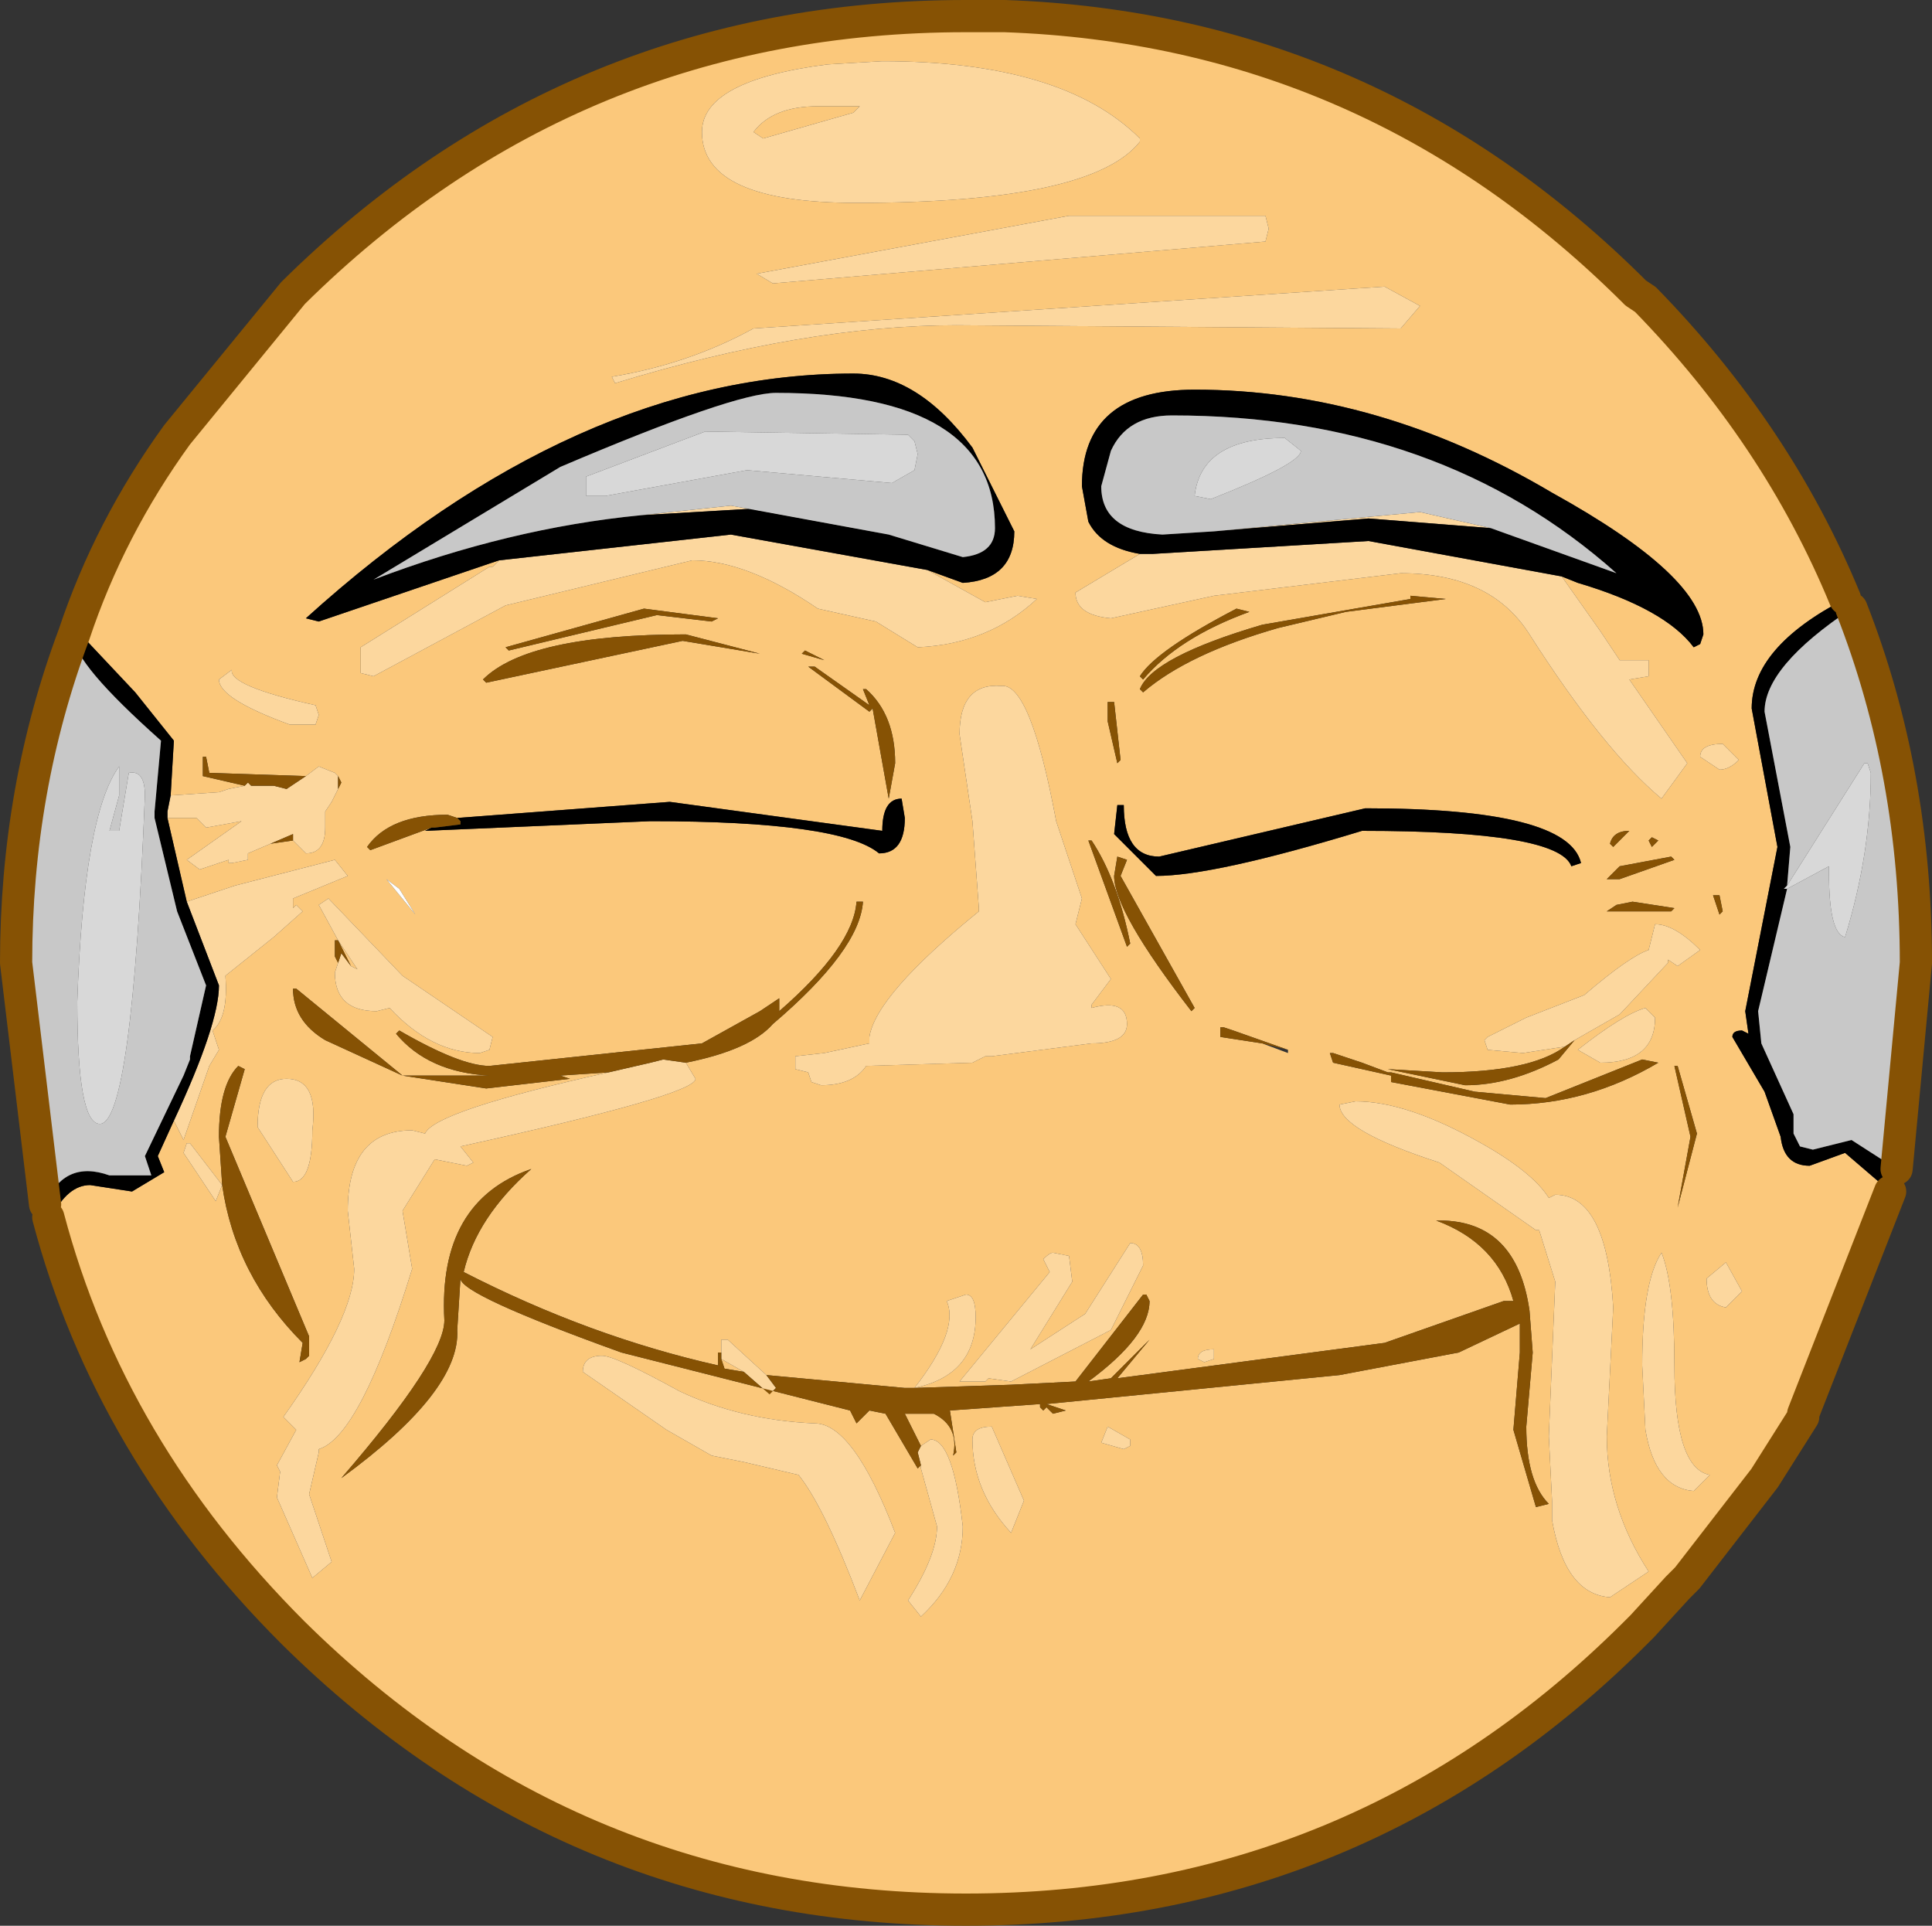 <?xml version="1.0" encoding="UTF-8" standalone="no"?>
<svg xmlns:xlink="http://www.w3.org/1999/xlink" height="29.9px" width="30.0px" xmlns="http://www.w3.org/2000/svg">
  <rect width="100%" height="100%" fill="#333333" stroke="none"/>
  <g transform="matrix(1.0, 0.0, 0.0, 1.0, 15.25, 14.25)">
    <path d="M2.45 -12.05 L2.45 -12.1 Q1.25 -13.3 -1.55 -13.3 L-2.4 -13.25 Q-4.35 -13.0 -4.35 -12.2 -4.35 -11.1 -1.95 -11.1 1.7 -11.1 2.45 -12.05 M4.45 -10.7 L4.4 -10.9 1.35 -10.9 -3.5 -10.0 -3.25 -9.85 4.4 -10.5 4.45 -10.7 M6.8 -9.5 L6.25 -9.8 -3.55 -9.15 Q-4.55 -8.6 -5.75 -8.4 L-5.7 -8.3 Q-2.75 -9.2 -0.4 -9.2 L6.5 -9.15 6.8 -9.5 M9.0 -5.3 L9.25 -5.2 Q10.6 -4.8 11.05 -4.2 L11.15 -4.25 11.2 -4.4 Q11.2 -5.3 8.85 -6.6 6.15 -8.2 3.3 -8.2 1.55 -8.2 1.55 -6.7 L1.65 -6.15 Q1.85 -5.75 2.45 -5.65 L1.45 -5.05 Q1.45 -4.7 2.0 -4.65 L3.6 -5.0 6.5 -5.35 Q7.9 -5.35 8.5 -4.4 9.65 -2.6 10.55 -1.85 L10.95 -2.4 10.05 -3.7 10.35 -3.75 10.35 -4.0 9.9 -4.0 9.6 -4.45 9.0 -5.3 M2.45 -3.55 L2.5 -3.5 Q3.2 -4.1 4.6 -4.5 L5.65 -4.75 7.2 -4.95 6.65 -5.0 6.65 -4.95 4.35 -4.55 Q2.65 -4.05 2.45 -3.55 M2.05 -3.35 L1.95 -3.35 1.95 -3.05 2.1 -2.4 2.15 -2.45 2.05 -3.35 M4.15 -4.75 L3.95 -4.8 Q2.7 -4.15 2.45 -3.75 L2.5 -3.7 Q3.05 -4.35 4.15 -4.75 M-7.5 -5.55 L-7.6 -5.45 -7.65 -5.45 -9.65 -4.2 -9.65 -3.8 -9.45 -3.75 -7.4 -4.85 -4.5 -5.55 Q-3.65 -5.55 -2.55 -4.8 L-1.65 -4.6 -1.0 -4.2 Q0.1 -4.25 0.85 -4.95 L0.55 -5.0 0.05 -4.9 -0.85 -5.4 -0.3 -5.2 Q0.5 -5.25 0.5 -6.0 L-0.15 -7.3 Q-1.0 -8.45 -2.0 -8.45 -6.3 -8.45 -10.5 -4.65 L-10.3 -4.6 -7.65 -5.5 -7.5 -5.55 M2.2 -1.75 L2.1 -1.75 2.05 -1.3 2.7 -0.65 Q3.6 -0.65 5.9 -1.35 8.95 -1.35 9.15 -0.8 L9.3 -0.85 Q9.1 -1.7 5.95 -1.7 L2.75 -0.95 Q2.2 -0.95 2.2 -1.75 M2.15 -0.65 L2.25 -0.9 2.1 -0.95 2.05 -0.65 Q2.05 -0.1 3.25 1.45 L3.3 1.4 2.15 -0.65 M1.7 -1.2 L1.65 -1.2 2.25 0.45 2.3 0.4 Q2.1 -0.6 1.7 -1.2 M1.55 -0.3 L1.15 -1.5 Q0.75 -3.65 0.3 -3.6 -0.35 -3.65 -0.35 -2.85 L-0.15 -1.5 -0.05 -0.15 -0.05 -0.1 Q-1.65 1.2 -1.75 1.85 L-1.75 1.95 -2.45 2.1 -2.9 2.15 -2.9 2.35 -2.7 2.4 -2.65 2.55 -2.5 2.6 Q-2.0 2.6 -1.8 2.3 L-0.15 2.25 0.05 2.15 0.15 2.15 1.7 1.95 Q2.25 1.95 2.25 1.65 2.25 1.25 1.7 1.4 L1.7 1.35 2.0 0.95 1.45 0.1 1.55 -0.3 M9.75 -1.15 L9.8 -1.1 10.05 -1.35 Q9.8 -1.35 9.75 -1.15 M9.85 -0.2 L9.7 -0.1 10.7 -0.1 10.75 -0.15 10.1 -0.25 9.85 -0.2 M9.7 -0.6 L9.9 -0.6 10.75 -0.9 10.7 -0.95 9.9 -0.8 9.7 -0.6 M-14.1 -4.4 Q-13.55 -6.05 -12.5 -7.5 L-10.7 -9.7 Q-6.35 -14.0 -0.25 -14.0 L0.35 -14.0 Q6.05 -13.8 10.15 -9.7 L10.3 -9.6 Q12.35 -7.5 13.4 -4.95 11.95 -4.2 11.95 -3.25 L12.35 -1.1 11.85 1.45 11.9 1.8 11.8 1.75 Q11.65 1.75 11.65 1.85 L12.15 2.7 12.4 3.4 Q12.45 3.85 12.85 3.85 L13.4 3.65 14.1 4.25 12.75 7.7 12.75 7.75 12.15 8.7 10.95 10.25 10.8 10.4 10.25 11.0 10.15 11.1 Q5.85 15.4 -0.25 15.4 -6.35 15.4 -10.7 11.1 -13.55 8.25 -14.5 4.65 L-14.45 4.65 Q-14.2 4.15 -13.85 4.15 L-13.2 4.25 -12.7 3.95 -12.8 3.7 -12.55 3.15 -12.4 3.45 -12.0 2.3 -11.85 2.05 -11.95 1.75 Q-11.7 1.55 -11.75 0.9 L-11.0 0.3 -10.55 -0.1 -10.65 -0.2 -10.7 -0.15 -10.7 -0.3 -9.85 -0.65 -10.05 -0.9 -11.6 -0.5 -12.35 -0.25 -12.65 -1.55 -12.2 -1.55 -12.05 -1.4 -11.5 -1.5 -12.35 -0.9 -12.15 -0.75 -11.7 -0.9 -11.7 -0.85 -11.65 -0.85 -11.4 -0.9 -11.4 -1.0 -11.05 -1.15 -10.7 -1.2 -10.5 -1.0 Q-10.2 -1.0 -10.2 -1.4 L-10.2 -1.65 -10.1 -1.8 -10.0 -2.0 -9.95 -2.1 -10.0 -2.2 -10.05 -2.25 -10.3 -2.35 -10.5 -2.2 -12.0 -2.25 -12.05 -2.5 -12.1 -2.5 -12.1 -2.2 -11.45 -2.05 -11.7 -2.0 -11.85 -1.95 -12.6 -1.9 -12.55 -2.75 -13.15 -3.5 -13.95 -4.35 -14.1 -4.35 -14.1 -4.4 M11.45 -2.3 Q11.6 -2.3 11.75 -2.45 L11.5 -2.7 Q11.15 -2.7 11.15 -2.5 L11.45 -2.3 M10.4 -1.25 L10.35 -1.2 10.4 -1.1 10.5 -1.2 10.4 -1.25 M11.5 -0.1 L11.45 -0.35 11.35 -0.35 11.45 -0.05 11.5 -0.1 M-10.35 -3.3 Q-11.7 -3.6 -11.65 -3.85 L-11.85 -3.7 Q-11.85 -3.4 -10.75 -3.0 L-10.35 -3.0 -10.3 -3.15 -10.35 -3.3 M-1.9 -12.6 L-2.0 -12.5 -3.4 -12.1 -3.55 -12.2 Q-3.25 -12.6 -2.55 -12.6 L-1.9 -12.6 M-10.0 0.7 L-10.05 0.85 Q-10.05 1.45 -9.4 1.45 L-9.2 1.4 Q-8.55 2.1 -7.8 2.1 L-7.65 2.05 -7.6 1.85 -9.0 0.9 -10.15 -0.3 -10.3 -0.2 -10.0 0.35 -10.05 0.35 -10.05 0.6 -10.0 0.7 M-10.0 0.35 L-9.7 0.8 -9.8 0.75 -10.0 0.35 M-8.15 -1.55 L-8.3 -1.6 Q-9.2 -1.6 -9.55 -1.1 L-9.5 -1.05 -8.55 -1.4 -8.65 -1.35 -5.15 -1.5 Q-2.2 -1.5 -1.6 -1.0 -1.2 -1.0 -1.2 -1.55 L-1.25 -1.85 Q-1.55 -1.85 -1.55 -1.35 L-4.85 -1.8 -8.15 -1.55 M-7.75 -3.7 L-7.7 -3.65 -4.65 -4.3 -3.45 -4.1 -4.6 -4.4 Q-7.05 -4.4 -7.75 -3.7 M-5.25 -4.8 L-7.4 -4.2 -7.35 -4.15 -5.05 -4.7 -4.2 -4.6 -4.1 -4.65 -5.25 -4.8 M-9.25 -0.6 L-8.8 -0.05 -9.05 -0.45 -9.25 -0.6 M-4.6 2.25 Q-3.6 2.05 -3.25 1.65 -1.9 0.5 -1.85 -0.25 L-1.95 -0.25 Q-2.0 0.45 -3.15 1.45 L-3.15 1.3 -3.15 1.25 -3.45 1.45 -4.35 1.95 -7.65 2.3 Q-8.1 2.3 -9.05 1.75 L-9.1 1.8 Q-8.6 2.4 -7.65 2.45 L-9.0 2.45 -10.65 1.1 -10.7 1.1 Q-10.7 1.6 -10.2 1.9 L-9.0 2.45 -7.7 2.65 -6.4 2.5 -6.55 2.45 -5.8 2.4 Q-8.5 3.0 -8.65 3.35 L-8.85 3.3 Q-9.85 3.3 -9.85 4.55 L-9.75 5.45 Q-9.75 6.2 -10.85 7.75 L-10.65 7.95 -10.95 8.5 -10.9 8.6 -10.95 9.0 -10.4 10.25 -10.1 10.0 -10.45 8.95 -10.3 8.3 -10.3 8.25 Q-9.65 8.05 -8.85 5.45 L-9.0 4.55 -8.5 3.75 -8.0 3.85 -7.9 3.8 -8.1 3.55 Q-4.45 2.75 -4.45 2.5 L-4.6 2.25 M-2.75 -4.15 L-2.8 -4.1 -2.45 -4.0 -2.75 -4.15 M-1.75 -3.2 L-1.7 -3.25 -1.45 -1.85 -1.35 -2.4 Q-1.35 -3.15 -1.8 -3.55 L-1.85 -3.55 -1.75 -3.3 -2.6 -3.9 -2.7 -3.9 -1.75 -3.2 M-1.05 7.3 Q-0.1 7.1 -0.1 6.2 -0.1 5.85 -0.25 5.85 L-0.55 5.95 Q-0.35 6.4 -1.05 7.3 L-1.2 7.3 -3.35 7.1 -3.95 6.55 -4.05 6.55 -4.05 6.75 -4.1 6.75 -4.1 6.95 Q-6.1 6.5 -8.05 5.5 -7.85 4.65 -7.0 3.9 -8.45 4.4 -8.35 6.25 -8.35 6.85 -9.95 8.7 -8.1 7.35 -8.15 6.4 L-8.1 5.6 Q-8.1 5.85 -5.6 6.75 L-2.05 7.65 -1.95 7.85 -1.75 7.65 -1.5 7.7 -1.0 8.55 -0.95 8.5 -0.95 8.55 -0.7 9.45 Q-0.7 9.9 -1.15 10.6 L-0.95 10.85 Q-0.3 10.25 -0.3 9.45 -0.45 8.1 -0.8 8.1 L-0.95 8.2 -1.2 7.7 -0.75 7.7 Q-0.35 7.9 -0.45 8.35 L-0.4 8.3 -0.5 7.65 0.9 7.55 0.9 7.6 0.95 7.65 1.0 7.6 1.1 7.7 1.3 7.65 1.0 7.55 5.55 7.1 7.4 6.75 8.35 6.3 8.35 6.75 8.25 7.95 8.6 9.15 8.8 9.1 Q8.45 8.75 8.45 7.9 L8.55 6.75 8.5 6.1 Q8.3 4.7 7.1 4.7 L7.05 4.7 Q8.0 5.05 8.25 5.95 L8.1 5.95 6.25 6.6 2.1 7.15 2.6 6.55 2.0 7.15 1.65 7.2 Q2.6 6.5 2.6 5.95 L2.55 5.85 2.5 5.85 1.45 7.2 0.45 7.25 -1.05 7.3 M-5.9 6.8 Q-6.2 6.8 -6.2 7.05 L-4.9 7.95 -4.2 8.35 -3.7 8.45 -2.85 8.65 Q-2.45 9.15 -1.9 10.6 L-1.35 9.55 Q-2.0 7.85 -2.6 7.85 -3.75 7.8 -4.7 7.35 -5.7 6.8 -5.9 6.8 M-3.7 7.05 L-4.0 7.0 -4.05 6.85 -3.7 7.05 M-11.8 4.15 Q-11.6 5.55 -10.55 6.6 L-10.6 6.9 -10.5 6.85 -10.45 6.8 -10.45 6.5 -11.75 3.4 -11.45 2.35 -11.55 2.3 Q-11.85 2.6 -11.85 3.4 L-11.8 4.15 -12.3 3.5 -12.35 3.5 -12.4 3.65 -11.9 4.4 -11.8 4.15 M-10.7 4.1 Q-10.4 4.1 -10.4 3.3 -10.3 2.5 -10.8 2.5 -11.25 2.5 -11.25 3.25 L-10.7 4.1 M9.2 1.9 L9.9 1.5 10.65 0.7 10.65 0.65 10.8 0.75 11.15 0.5 Q10.75 0.1 10.45 0.1 L10.35 0.5 Q10.05 0.6 9.35 1.2 L8.45 1.55 7.85 1.85 7.8 1.9 7.85 2.05 8.4 2.1 9.05 2.0 Q8.5 2.4 7.15 2.4 L6.3 2.35 7.5 2.6 Q8.2 2.6 8.95 2.2 L9.2 1.9 M10.5 2.25 L10.25 2.2 8.75 2.8 7.65 2.7 6.35 2.4 6.3 2.4 5.9 2.25 5.45 2.1 5.4 2.1 5.45 2.25 6.35 2.45 6.35 2.55 8.2 2.9 Q9.4 2.9 10.5 2.25 M10.8 2.3 L10.75 2.3 11.0 3.4 10.8 4.5 11.1 3.35 10.8 2.3 M5.8 2.85 L5.55 2.9 Q5.55 3.3 7.1 3.8 L8.6 4.85 8.65 4.85 8.9 5.65 8.8 8.05 8.85 9.05 8.85 9.35 Q9.05 10.5 9.75 10.55 L10.35 10.15 Q9.7 9.15 9.7 8.05 L9.8 6.05 Q9.7 4.3 8.9 4.3 L8.8 4.35 Q8.55 3.95 7.75 3.5 6.6 2.85 5.8 2.85 M10.25 6.95 L10.3 7.95 Q10.45 8.85 11.05 8.9 L11.3 8.65 Q10.75 8.55 10.75 6.95 10.75 5.7 10.55 5.2 10.25 5.65 10.25 6.95 M11.55 6.05 L11.8 5.8 11.55 5.35 11.25 5.6 Q11.25 6.0 11.55 6.05 M10.45 1.55 L10.3 1.4 Q9.95 1.5 9.25 2.05 L9.6 2.25 Q10.45 2.25 10.45 1.55 M4.75 2.05 L3.9 1.75 3.75 1.7 3.7 1.7 3.7 1.85 4.35 1.95 4.75 2.1 4.75 2.05 M2.2 8.25 L2.3 8.2 2.3 8.1 1.95 7.9 1.85 8.15 2.2 8.25 M0.65 9.05 L0.15 7.9 Q-0.15 7.9 -0.15 8.1 -0.15 8.9 0.45 9.55 L0.65 9.05 M3.6 6.7 Q3.35 6.7 3.35 6.85 L3.45 6.9 3.6 6.85 3.6 6.7 M1.1 5.2 Q1.05 5.2 0.95 5.3 L1.05 5.5 -0.35 7.2 0.05 7.2 0.1 7.15 0.45 7.2 2.0 6.4 2.5 5.4 Q2.5 5.05 2.3 5.05 L1.6 6.15 0.75 6.7 1.4 5.65 1.35 5.25 1.1 5.2" fill="#fbc87b" fill-rule="evenodd" stroke="none"/>
    <path d="M6.8 -9.5 L6.5 -9.15 -0.4 -9.2 Q-2.75 -9.2 -5.7 -8.3 L-5.75 -8.4 Q-4.55 -8.6 -3.55 -9.15 L6.25 -9.8 6.8 -9.5 M4.45 -10.7 L4.4 -10.5 -3.25 -9.85 -3.5 -10.0 1.35 -10.9 4.4 -10.9 4.45 -10.7 M2.45 -12.05 Q1.7 -11.1 -1.95 -11.1 -4.35 -11.1 -4.35 -12.2 -4.35 -13.0 -2.4 -13.25 L-1.55 -13.3 Q1.25 -13.3 2.45 -12.1 L2.45 -12.05 M3.6 -6.0 L6.8 -6.3 7.9 -6.05 6.0 -6.2 3.6 -6.0 M9.0 -5.3 L9.6 -4.45 9.9 -4.0 10.35 -4.0 10.35 -3.75 10.05 -3.7 10.95 -2.4 10.55 -1.85 Q9.65 -2.6 8.5 -4.4 7.9 -5.35 6.5 -5.35 L3.6 -5.0 2.0 -4.65 Q1.45 -4.7 1.45 -5.05 L2.45 -5.65 2.65 -5.65 6.0 -5.85 9.0 -5.3 M-0.85 -5.4 L0.05 -4.9 0.55 -5.0 0.85 -4.95 Q0.1 -4.25 -1.0 -4.2 L-1.65 -4.6 -2.55 -4.8 Q-3.65 -5.55 -4.5 -5.55 L-7.4 -4.85 -9.45 -3.75 -9.65 -3.8 -9.65 -4.2 -7.65 -5.45 -7.6 -5.45 -7.5 -5.55 -3.9 -5.95 -0.85 -5.4 M1.55 -0.3 L1.45 0.1 2.0 0.95 1.7 1.35 1.7 1.4 Q2.25 1.25 2.25 1.65 2.25 1.95 1.7 1.95 L0.15 2.15 0.05 2.15 -0.15 2.25 -1.8 2.3 Q-2.0 2.6 -2.5 2.6 L-2.65 2.55 -2.7 2.4 -2.9 2.35 -2.9 2.15 -2.45 2.1 -1.75 1.95 -1.75 1.85 Q-1.65 1.2 -0.05 -0.1 L-0.05 -0.15 -0.15 -1.5 -0.35 -2.85 Q-0.35 -3.65 0.3 -3.6 0.75 -3.65 1.15 -1.5 L1.55 -0.3 M-12.6 -1.9 L-11.85 -1.95 -11.7 -2.0 -11.45 -2.05 -11.4 -2.1 -11.35 -2.05 -11.0 -2.05 -10.8 -2.0 -10.5 -2.2 -10.3 -2.35 -10.05 -2.25 -10.0 -2.2 -10.0 -2.1 -10.0 -2.0 -10.1 -1.8 -10.2 -1.65 -10.2 -1.4 Q-10.2 -1.0 -10.5 -1.0 L-10.7 -1.2 -10.7 -1.3 -11.05 -1.15 -11.4 -1.0 -11.4 -0.9 -11.65 -0.85 -11.7 -0.85 -11.7 -0.9 -12.15 -0.75 -12.35 -0.9 -11.5 -1.5 -12.05 -1.4 -12.2 -1.55 -12.65 -1.55 -12.65 -1.65 -12.6 -1.9 M-12.35 -0.25 L-11.6 -0.5 -10.05 -0.9 -9.85 -0.65 -10.7 -0.3 -10.7 -0.15 -10.65 -0.2 -10.55 -0.1 -11.0 0.3 -11.75 0.9 Q-11.7 1.55 -11.95 1.75 L-11.85 2.05 -12.0 2.3 -12.4 3.45 -12.55 3.15 Q-11.85 1.65 -11.85 1.05 L-12.35 -0.25 M11.45 -2.3 L11.15 -2.5 Q11.15 -2.7 11.5 -2.7 L11.75 -2.45 Q11.6 -2.3 11.45 -2.3 M-1.9 -12.6 L-2.55 -12.6 Q-3.25 -12.6 -3.55 -12.2 L-3.4 -12.1 -2.0 -12.5 -1.9 -12.6 M-10.35 -3.3 L-10.3 -3.15 -10.35 -3.0 -10.75 -3.0 Q-11.85 -3.4 -11.85 -3.7 L-11.65 -3.85 Q-11.7 -3.6 -10.35 -3.3 M-10.0 0.35 L-10.3 -0.2 -10.15 -0.3 -9.0 0.9 -7.6 1.85 -7.65 2.05 -7.8 2.1 Q-8.55 2.1 -9.2 1.4 L-9.4 1.45 Q-10.05 1.45 -10.05 0.85 L-10.0 0.7 -9.95 0.55 -9.8 0.75 -9.7 0.8 -10.0 0.35 M-5.3 -6.25 L-3.9 -6.4 -1.45 -5.95 -3.6 -6.35 -5.3 -6.25 M-4.6 2.25 L-4.45 2.5 Q-4.45 2.75 -8.1 3.55 L-7.9 3.8 -8.0 3.85 -8.5 3.75 -9.0 4.55 -8.85 5.45 Q-9.65 8.05 -10.3 8.25 L-10.3 8.3 -10.45 8.95 -10.1 10.0 -10.4 10.25 -10.95 9.0 -10.9 8.6 -10.95 8.5 -10.65 7.95 -10.85 7.75 Q-9.75 6.2 -9.75 5.45 L-9.85 4.55 Q-9.85 3.3 -8.85 3.3 L-8.65 3.35 Q-8.5 3.0 -5.8 2.4 L-5.15 2.25 -4.95 2.2 -4.6 2.25 M-1.05 7.3 Q-0.35 6.4 -0.55 5.95 L-0.25 5.85 Q-0.1 5.85 -0.1 6.2 -0.1 7.1 -1.05 7.3 M-0.95 8.2 L-0.8 8.1 Q-0.45 8.1 -0.3 9.45 -0.3 10.25 -0.95 10.85 L-1.15 10.6 Q-0.7 9.9 -0.7 9.45 L-0.95 8.55 -0.95 8.5 -1.0 8.3 -0.95 8.2 M-4.05 6.75 L-4.05 6.55 -3.95 6.55 -3.35 7.1 -3.2 7.3 -3.3 7.4 -3.7 7.05 -4.05 6.85 -4.05 6.75 M-5.9 6.8 Q-5.7 6.8 -4.7 7.35 -3.75 7.8 -2.6 7.85 -2.0 7.85 -1.35 9.55 L-1.9 10.6 Q-2.45 9.15 -2.85 8.65 L-3.7 8.45 -4.2 8.35 -4.9 7.95 -6.2 7.05 Q-6.2 6.8 -5.9 6.8 M-11.8 4.15 L-11.9 4.4 -12.4 3.65 -12.35 3.5 -12.3 3.5 -11.8 4.15 M-10.7 4.1 L-11.25 3.25 Q-11.25 2.5 -10.8 2.5 -10.3 2.5 -10.4 3.3 -10.4 4.1 -10.7 4.1 M9.05 2.0 L8.4 2.1 7.85 2.05 7.8 1.9 7.85 1.85 8.45 1.55 9.35 1.2 Q10.05 0.6 10.35 0.5 L10.45 0.1 Q10.75 0.1 11.15 0.5 L10.8 0.75 10.65 0.65 10.65 0.7 9.9 1.5 9.2 1.9 9.05 2.0 M10.45 1.55 Q10.45 2.25 9.6 2.25 L9.25 2.05 Q9.95 1.5 10.3 1.4 L10.45 1.55 M11.55 6.05 Q11.25 6.0 11.25 5.6 L11.55 5.35 11.8 5.8 11.55 6.05 M10.25 6.95 Q10.25 5.65 10.55 5.2 10.75 5.7 10.75 6.95 10.75 8.55 11.3 8.65 L11.05 8.9 Q10.45 8.85 10.3 7.95 L10.25 6.95 M5.8 2.85 Q6.6 2.85 7.75 3.5 8.55 3.95 8.8 4.35 L8.9 4.3 Q9.7 4.3 9.8 6.05 L9.7 8.05 Q9.7 9.15 10.35 10.15 L9.75 10.55 Q9.05 10.5 8.85 9.35 L8.85 9.05 8.8 8.05 8.9 5.65 8.65 4.85 8.6 4.85 7.1 3.8 Q5.55 3.3 5.55 2.9 L5.8 2.85 M1.1 5.2 L1.35 5.25 1.4 5.65 0.75 6.7 1.6 6.15 2.3 5.05 Q2.5 5.05 2.5 5.4 L2.0 6.4 0.45 7.2 0.1 7.15 0.05 7.2 -0.35 7.2 1.05 5.5 0.95 5.3 Q1.05 5.2 1.1 5.2 M3.6 6.7 L3.6 6.85 3.45 6.9 3.35 6.85 Q3.35 6.7 3.6 6.7 M0.65 9.05 L0.45 9.55 Q-0.15 8.9 -0.15 8.1 -0.15 7.9 0.15 7.9 L0.65 9.05 M2.2 8.25 L1.85 8.15 1.95 7.9 2.3 8.1 2.3 8.2 2.2 8.25" fill="#fcd79e" fill-rule="evenodd" stroke="none"/>
    <path d="M7.9 -6.05 L9.85 -5.35 Q7.1 -7.8 2.95 -7.8 2.25 -7.8 2.0 -7.25 L1.85 -6.7 Q1.85 -6.0 2.8 -5.95 L3.6 -6.0 6.0 -6.2 7.9 -6.05 M2.45 -5.65 Q1.85 -5.75 1.65 -6.15 L1.55 -6.7 Q1.55 -8.2 3.3 -8.2 6.15 -8.2 8.85 -6.6 11.2 -5.3 11.2 -4.4 L11.15 -4.25 11.05 -4.2 Q10.6 -4.8 9.25 -5.2 L9.0 -5.3 6.0 -5.85 2.65 -5.65 2.45 -5.65 M-7.5 -5.55 L-7.65 -5.5 -10.3 -4.6 -10.5 -4.65 Q-6.3 -8.45 -2.0 -8.45 -1.0 -8.45 -0.15 -7.3 L0.5 -6.0 Q0.5 -5.25 -0.3 -5.2 L-0.85 -5.4 -3.9 -5.95 -7.5 -5.55 M2.2 -1.75 Q2.2 -0.95 2.75 -0.95 L5.95 -1.7 Q9.1 -1.7 9.3 -0.85 L9.15 -0.8 Q8.95 -1.35 5.9 -1.35 3.6 -0.65 2.7 -0.65 L2.05 -1.3 2.1 -1.75 2.2 -1.75 M-14.1 -4.35 L-13.95 -4.35 -13.15 -3.5 -12.55 -2.75 -12.6 -1.9 -12.65 -1.65 -12.65 -1.55 -12.35 -0.25 -11.85 1.05 Q-11.85 1.65 -12.55 3.15 L-12.8 3.7 -12.7 3.95 -13.2 4.25 -13.85 4.15 Q-14.2 4.15 -14.45 4.65 L-14.5 4.65 -14.65 4.65 -14.55 4.45 Q-14.25 3.75 -13.55 4.0 L-12.9 4.0 -13.0 3.7 -12.4 2.45 -12.3 2.2 -12.3 2.15 -12.05 1.05 -12.5 -0.1 -12.85 -1.55 -12.85 -1.65 -12.75 -2.75 Q-14.1 -3.95 -14.1 -4.35 M14.1 4.25 L13.4 3.65 12.85 3.85 Q12.45 3.85 12.4 3.4 L12.15 2.7 11.65 1.85 Q11.65 1.75 11.8 1.75 L11.9 1.8 11.85 1.45 12.35 -1.1 11.95 -3.25 Q11.95 -4.2 13.4 -4.95 L13.55 -4.9 13.6 -4.85 13.5 -4.8 Q12.15 -3.9 12.15 -3.2 L12.55 -1.1 12.5 -0.5 12.45 -0.45 12.5 -0.45 12.05 1.45 12.1 1.95 12.6 3.05 12.6 3.35 12.7 3.55 12.9 3.6 13.5 3.45 14.2 3.9 14.35 4.05 14.1 4.25 M-8.15 -1.55 L-4.85 -1.8 -1.55 -1.35 Q-1.55 -1.85 -1.25 -1.85 L-1.2 -1.55 Q-1.2 -1.0 -1.6 -1.0 -2.2 -1.5 -5.15 -1.5 L-8.65 -1.35 -8.55 -1.4 -8.5 -1.4 -8.1 -1.45 -8.1 -1.5 -8.15 -1.55 M-1.45 -5.95 L-0.3 -5.6 Q0.2 -5.65 0.2 -6.05 0.2 -8.15 -3.2 -8.15 -3.85 -8.15 -6.55 -7.0 L-9.45 -5.25 Q-7.35 -6.05 -5.3 -6.25 L-3.6 -6.35 -1.45 -5.95" fill="#000000" fill-rule="evenodd" stroke="none"/>
    <path d="M3.6 -6.0 L2.8 -5.95 Q1.85 -6.0 1.85 -6.7 L2.0 -7.25 Q2.25 -7.8 2.95 -7.8 7.1 -7.8 9.85 -5.35 L7.9 -6.05 6.8 -6.3 3.6 -6.0 M3.3 -6.55 L3.55 -6.5 Q4.95 -7.05 4.95 -7.25 L4.7 -7.45 Q3.4 -7.45 3.3 -6.55 M-14.1 -4.4 L-14.1 -4.35 Q-14.1 -3.95 -12.75 -2.75 L-12.85 -1.65 -12.85 -1.55 -12.5 -0.1 -12.05 1.05 -12.3 2.15 -12.3 2.2 -12.4 2.45 -13.0 3.7 -12.9 4.0 -13.55 4.0 Q-14.25 3.75 -14.55 4.45 L-15.0 0.7 Q-15.0 -2.0 -14.1 -4.4 M13.5 -4.8 Q14.5 -2.25 14.5 0.7 L14.2 3.9 13.5 3.45 12.9 3.6 12.7 3.55 12.6 3.35 12.6 3.05 12.1 1.95 12.05 1.45 12.5 -0.45 13.15 -0.8 13.15 -0.7 Q13.15 0.25 13.4 0.3 13.8 -1.0 13.8 -2.25 L13.75 -2.4 13.7 -2.4 12.5 -0.5 12.55 -1.1 12.15 -3.2 Q12.15 -3.9 13.5 -4.8 M-13.4 -1.9 L-13.4 -2.35 Q-13.95 -1.6 -14.05 1.3 -14.05 3.2 -13.7 3.2 -13.2 3.2 -13.0 -1.9 -13.0 -2.3 -13.25 -2.25 L-13.4 -1.35 -13.55 -1.35 -13.4 -1.9 M-1.05 -6.95 L-1.0 -7.2 -1.05 -7.4 -1.15 -7.5 -4.3 -7.55 -6.15 -6.85 -6.15 -6.55 -5.85 -6.55 -3.65 -6.95 -1.4 -6.75 -1.05 -6.95 M-5.3 -6.25 Q-7.35 -6.05 -9.45 -5.25 L-6.55 -7.0 Q-3.85 -8.15 -3.2 -8.15 0.2 -8.15 0.2 -6.05 0.2 -5.65 -0.3 -5.6 L-1.45 -5.95 -3.9 -6.4 -5.3 -6.25" fill="#c8c8c8" fill-rule="evenodd" stroke="none"/>
    <path d="M4.15 -4.75 Q3.05 -4.35 2.5 -3.7 L2.45 -3.75 Q2.7 -4.15 3.95 -4.8 L4.15 -4.75 M2.05 -3.35 L2.15 -2.45 2.1 -2.4 1.95 -3.05 1.95 -3.35 2.05 -3.35 M2.45 -3.55 Q2.65 -4.05 4.35 -4.55 L6.65 -4.95 6.65 -5.0 7.2 -4.95 5.65 -4.75 4.6 -4.5 Q3.2 -4.1 2.5 -3.5 L2.45 -3.55 M1.7 -1.2 Q2.1 -0.6 2.3 0.4 L2.25 0.45 1.65 -1.2 1.7 -1.2 M2.15 -0.65 L3.3 1.4 3.25 1.45 Q2.05 -0.1 2.05 -0.65 L2.1 -0.95 2.25 -0.9 2.15 -0.65 M9.7 -0.6 L9.9 -0.8 10.7 -0.95 10.75 -0.9 9.9 -0.6 9.7 -0.6 M9.85 -0.2 L10.1 -0.25 10.75 -0.15 10.7 -0.1 9.7 -0.1 9.85 -0.2 M9.75 -1.15 Q9.8 -1.35 10.05 -1.35 L9.8 -1.1 9.75 -1.15 M-11.45 -2.05 L-12.1 -2.2 -12.1 -2.5 -12.05 -2.5 -12.0 -2.25 -10.5 -2.2 -10.8 -2.0 -11.0 -2.05 -11.35 -2.05 -11.4 -2.1 -11.45 -2.05 M-10.0 -2.2 L-9.95 -2.1 -10.0 -2.0 -10.0 -2.1 -10.0 -2.2 M-10.7 -1.2 L-11.05 -1.15 -10.7 -1.3 -10.7 -1.2 M10.4 -1.25 L10.5 -1.2 10.4 -1.1 10.35 -1.2 10.4 -1.25 M11.5 -0.1 L11.45 -0.05 11.35 -0.35 11.45 -0.35 11.5 -0.1 M-10.0 0.7 L-10.05 0.6 -10.05 0.35 -10.0 0.35 -9.8 0.75 -9.95 0.55 -10.0 0.7 M-5.25 -4.8 L-4.1 -4.65 -4.2 -4.6 -5.05 -4.7 -7.35 -4.15 -7.4 -4.2 -5.25 -4.8 M-7.75 -3.7 Q-7.05 -4.4 -4.6 -4.4 L-3.45 -4.1 -4.65 -4.3 -7.7 -3.65 -7.75 -3.7 M-8.55 -1.4 L-9.5 -1.05 -9.55 -1.1 Q-9.2 -1.6 -8.3 -1.6 L-8.15 -1.55 -8.1 -1.5 -8.1 -1.45 -8.5 -1.4 -8.55 -1.4 M-1.75 -3.2 L-2.7 -3.9 -2.6 -3.9 -1.75 -3.3 -1.85 -3.55 -1.8 -3.55 Q-1.35 -3.15 -1.35 -2.4 L-1.45 -1.85 -1.7 -3.25 -1.75 -3.2 M-2.75 -4.15 L-2.45 -4.0 -2.8 -4.1 -2.75 -4.15 M-5.8 2.4 L-6.55 2.45 -6.4 2.5 -7.7 2.65 -9.0 2.45 -10.2 1.9 Q-10.7 1.6 -10.7 1.1 L-10.65 1.1 -9.0 2.45 -7.65 2.45 Q-8.6 2.4 -9.1 1.8 L-9.05 1.75 Q-8.1 2.3 -7.65 2.3 L-4.35 1.95 -3.45 1.45 -3.15 1.25 -3.15 1.3 -3.15 1.45 Q-2.0 0.45 -1.95 -0.25 L-1.85 -0.25 Q-1.9 0.5 -3.25 1.65 -3.6 2.05 -4.6 2.25 L-4.95 2.2 -5.15 2.25 -5.8 2.4 M-1.05 7.3 L0.45 7.25 1.45 7.2 2.5 5.85 2.55 5.85 2.6 5.95 Q2.6 6.5 1.65 7.2 L2.0 7.15 2.6 6.55 2.1 7.15 6.25 6.6 8.1 5.95 8.25 5.95 Q8.0 5.05 7.05 4.7 L7.1 4.7 Q8.3 4.7 8.5 6.1 L8.55 6.75 8.45 7.9 Q8.45 8.75 8.8 9.1 L8.6 9.15 8.25 7.95 8.35 6.75 8.35 6.3 7.4 6.75 5.55 7.1 1.0 7.55 1.3 7.65 1.1 7.7 1.0 7.6 0.95 7.65 0.9 7.6 0.9 7.55 -0.5 7.65 -0.4 8.3 -0.45 8.35 Q-0.35 7.9 -0.75 7.7 L-1.2 7.7 -0.95 8.2 -1.0 8.3 -0.95 8.5 -1.0 8.55 -1.5 7.7 -1.75 7.65 -1.95 7.85 -2.05 7.65 -5.6 6.75 Q-8.1 5.85 -8.1 5.6 L-8.15 6.4 Q-8.1 7.35 -9.95 8.7 -8.35 6.85 -8.35 6.25 -8.45 4.4 -7.0 3.9 -7.85 4.65 -8.05 5.5 -6.1 6.5 -4.1 6.95 L-4.1 6.75 -4.05 6.75 -4.05 6.85 -4.0 7.0 -3.7 7.05 -3.3 7.4 -3.2 7.3 -3.35 7.1 -1.2 7.3 -1.05 7.3 M-11.8 4.15 L-11.85 3.4 Q-11.85 2.6 -11.55 2.3 L-11.45 2.35 -11.75 3.4 -10.45 6.5 -10.45 6.8 -10.5 6.85 -10.6 6.9 -10.55 6.6 Q-11.6 5.55 -11.8 4.15 M9.2 1.9 L8.95 2.2 Q8.2 2.6 7.5 2.6 L6.3 2.35 7.15 2.4 Q8.5 2.4 9.05 2.0 L9.2 1.9 M10.8 2.3 L11.1 3.35 10.8 4.5 11.0 3.4 10.75 2.3 10.8 2.3 M10.5 2.25 Q9.4 2.9 8.2 2.9 L6.35 2.55 6.35 2.45 5.45 2.25 5.4 2.1 5.45 2.1 5.9 2.25 6.3 2.4 6.35 2.4 7.65 2.7 8.75 2.8 10.25 2.2 10.5 2.25 M4.35 1.95 L3.7 1.85 3.7 1.7 3.75 1.7 3.9 1.75 4.75 2.05 4.35 1.95" fill="#865204" fill-rule="evenodd" stroke="none"/>
    <path d="M3.3 -6.55 Q3.4 -7.45 4.7 -7.45 L4.95 -7.25 Q4.95 -7.05 3.55 -6.5 L3.3 -6.55 M12.5 -0.5 L13.7 -2.4 13.75 -2.4 13.8 -2.25 Q13.8 -1.0 13.4 0.3 13.15 0.25 13.15 -0.7 L13.15 -0.8 12.5 -0.45 12.45 -0.45 12.5 -0.5 M-13.4 -1.9 L-13.55 -1.35 -13.4 -1.35 -13.25 -2.25 Q-13.0 -2.3 -13.0 -1.9 -13.2 3.2 -13.7 3.2 -14.05 3.2 -14.05 1.3 -13.95 -1.6 -13.4 -2.35 L-13.4 -1.9 M-1.05 -6.95 L-1.4 -6.75 -3.65 -6.95 -5.85 -6.55 -6.15 -6.55 -6.15 -6.85 -4.3 -7.55 -1.15 -7.5 -1.05 -7.4 -1.0 -7.2 -1.05 -6.95" fill="#d8d8d8" fill-rule="evenodd" stroke="none"/>
    <path d="M-9.25 -0.6 L-9.05 -0.45 -8.8 -0.05 -9.25 -0.6" fill="#ffffff" fill-rule="evenodd" stroke="none"/>
    <path d="M13.4 -4.95 Q12.35 -7.5 10.3 -9.6 L10.15 -9.7 Q6.05 -13.8 0.35 -14.0 L-0.25 -14.0 Q-6.35 -14.0 -10.7 -9.7 L-12.5 -7.5 Q-13.55 -6.05 -14.1 -4.4 -15.0 -2.0 -15.0 0.7 L-14.55 4.45 M-14.5 4.65 Q-13.55 8.25 -10.7 11.1 -6.35 15.4 -0.25 15.4 5.85 15.4 10.15 11.1 L10.25 11.0 10.8 10.4 10.95 10.25 12.15 8.7 12.75 7.75 12.75 7.7 14.1 4.25 M13.5 -4.8 Q14.5 -2.25 14.5 0.7 L14.2 3.9" fill="none" stroke="#865204" stroke-linecap="round" stroke-linejoin="round" stroke-width="0.5"/>
  </g>
</svg>
